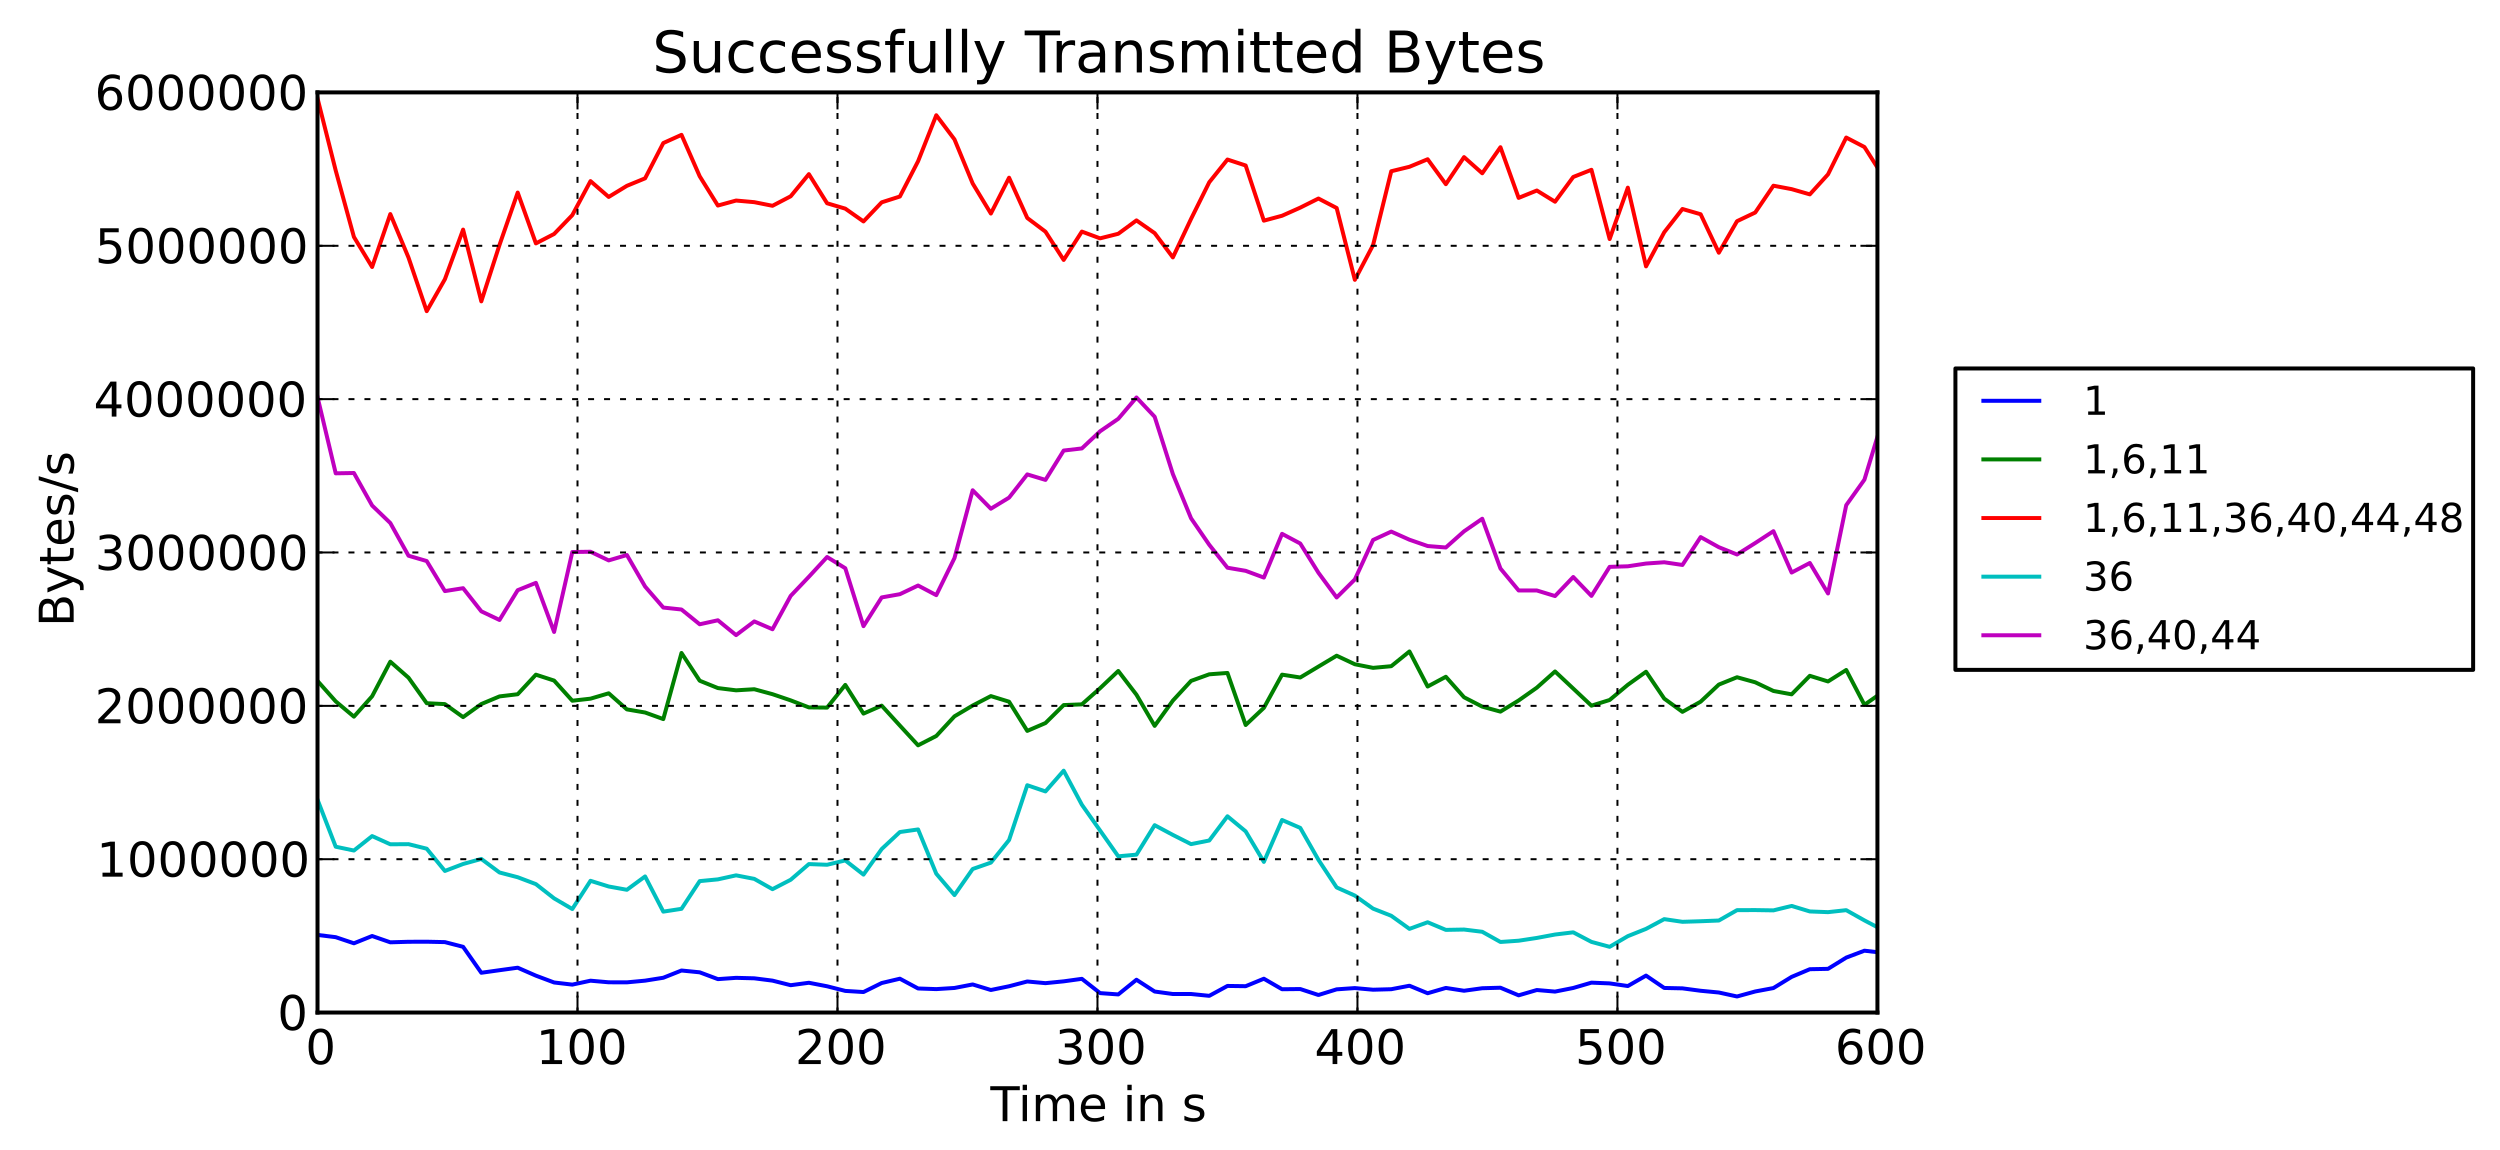 <?xml version="1.0" encoding="utf-8" standalone="no"?>
<!DOCTYPE svg PUBLIC "-//W3C//DTD SVG 1.1//EN"
  "http://www.w3.org/Graphics/SVG/1.1/DTD/svg11.dtd">
<!-- Created with matplotlib (http://matplotlib.sourceforge.net/) -->
<svg height="288pt" version="1.1" viewBox="0 0 626 288" width="626pt" xmlns="http://www.w3.org/2000/svg" xmlns:xlink="http://www.w3.org/1999/xlink">
 <defs>
  <style type="text/css">
*{stroke-linecap:square;stroke-linejoin:round;}
  </style>
 </defs>
 <g id="figure_1">
  <g id="patch_1">
   <path d="
M0 288.107
L626.472 288.107
L626.472 0
L0 0
z
" style="fill:#ffffff;"/>
  </g>
  <g id="axes_1">
   <g id="patch_2">
    <path d="
M79.506 253.542
L470.106 253.542
L470.106 23.142
L79.506 23.142
z
" style="fill:#ffffff;"/>
   </g>
   <g id="line2d_1">
    <path clip-path="url(#p585a3e5237)" d="
M79.506 234.105
L84.063 234.668
L88.62 236.202
L93.177 234.375
L97.734 235.956
L102.291 235.822
L106.848 235.805
L111.405 235.905
L115.962 237.085
L120.519 243.581
L125.076 242.941
L129.633 242.313
L134.19 244.305
L138.747 246.014
L143.304 246.548
L147.861 245.566
L152.418 245.966
L156.975 245.98
L161.532 245.555
L166.089 244.83
L170.646 243.015
L175.203 243.468
L179.76 245.173
L184.317 244.852
L188.874 244.97
L193.431 245.55
L197.988 246.694
L202.545 246.084
L207.102 246.964
L211.659 248.123
L216.216 248.406
L220.773 246.15
L225.33 245.068
L229.887 247.514
L234.444 247.673
L239.001 247.385
L243.558 246.506
L248.115 247.895
L252.672 246.958
L257.229 245.764
L261.786 246.182
L266.343 245.728
L270.9 245.099
L275.457 248.675
L280.014 249.004
L284.571 245.329
L289.128 248.278
L293.685 248.901
L298.242 248.9
L302.799 249.355
L307.356 246.879
L311.913 246.943
L316.47 245.071
L321.027 247.706
L325.584 247.655
L330.141 249.147
L334.698 247.732
L339.255 247.416
L343.812 247.825
L348.369 247.697
L352.926 246.828
L357.483 248.708
L362.04 247.379
L366.597 248.083
L371.154 247.455
L375.711 247.325
L380.268 249.231
L384.825 247.902
L389.382 248.294
L393.939 247.387
L398.496 246.056
L403.053 246.242
L407.61 246.901
L412.167 244.29
L416.724 247.384
L421.281 247.484
L425.838 248.089
L430.395 248.523
L434.952 249.519
L439.509 248.265
L444.066 247.41
L448.623 244.612
L453.18 242.69
L457.737 242.6
L462.294 239.783
L466.851 238.054
L471.408 238.591
L475.965 238.11" style="fill:none;stroke:#0000ff;"/>
   </g>
   <g id="line2d_2">
    <path clip-path="url(#p585a3e5237)" d="
M79.506 170.507
L84.063 175.628
L88.62 179.453
L93.177 174.344
L97.734 165.687
L102.291 169.694
L106.848 176.086
L111.405 176.308
L115.962 179.567
L120.519 176.291
L125.076 174.38
L129.633 173.835
L134.19 168.939
L138.747 170.419
L143.304 175.461
L147.861 174.946
L152.418 173.603
L156.975 177.632
L161.532 178.413
L166.089 180.058
L170.646 163.504
L175.203 170.452
L179.76 172.294
L184.317 172.857
L188.874 172.583
L193.431 173.823
L197.988 175.373
L202.545 177.131
L207.102 177.183
L211.659 171.502
L216.216 178.685
L220.773 176.69
L225.33 181.683
L229.887 186.629
L234.444 184.29
L239.001 179.371
L243.558 176.663
L248.115 174.301
L252.672 175.706
L257.229 183.014
L261.786 181.052
L266.343 176.551
L270.9 176.372
L275.457 172.333
L280.014 168.012
L284.571 173.959
L289.128 181.757
L293.685 175.434
L298.242 170.497
L302.799 168.847
L307.356 168.508
L311.913 181.541
L316.47 177.244
L321.027 168.933
L325.584 169.645
L330.141 166.911
L334.698 164.187
L339.255 166.327
L343.812 167.232
L348.369 166.816
L352.926 163.124
L357.483 171.905
L362.04 169.464
L366.597 174.595
L371.154 176.942
L375.711 178.191
L380.268 175.397
L384.825 172.188
L389.382 168.135
L393.939 172.417
L398.496 176.699
L403.053 175.277
L407.61 171.47
L412.167 168.206
L416.724 174.932
L421.281 178.246
L425.838 175.701
L430.395 171.421
L434.952 169.583
L439.509 170.845
L444.066 173.017
L448.623 173.86
L453.18 169.224
L457.737 170.637
L462.294 167.761
L466.851 176.486
L471.408 173.298
L475.965 171.459" style="fill:none;stroke:#008000;"/>
   </g>
   <g id="line2d_3">
    <path clip-path="url(#p585a3e5237)" d="
M79.506 24.633
L84.063 42.7
L88.62 59.33
L93.177 66.856
L97.734 53.603
L102.291 64.502
L106.848 77.915
L111.405 69.918
L115.962 57.495
L120.519 75.459
L125.076 61.326
L129.633 48.221
L134.19 60.945
L138.747 58.59
L143.304 53.867
L147.861 45.351
L152.418 49.312
L156.975 46.531
L161.532 44.652
L166.089 35.821
L170.646 33.764
L175.203 44.138
L179.76 51.469
L184.317 50.216
L188.874 50.623
L193.431 51.531
L197.988 49.151
L202.545 43.605
L207.102 50.898
L211.659 52.243
L216.216 55.447
L220.773 50.665
L225.33 49.208
L229.887 40.375
L234.444 28.86
L239.001 34.907
L243.558 45.942
L248.115 53.471
L252.672 44.497
L257.229 54.581
L261.786 58.01
L266.343 65.085
L270.9 57.991
L275.457 59.684
L280.014 58.536
L284.571 55.188
L289.128 58.376
L293.685 64.452
L298.242 54.808
L302.799 45.633
L307.356 39.948
L311.913 41.44
L316.47 55.251
L321.027 54.023
L325.584 51.99
L330.141 49.712
L334.698 52.086
L339.255 70.068
L343.812 61.385
L348.369 42.879
L352.926 41.763
L357.483 39.876
L362.04 46.12
L366.597 39.343
L371.154 43.388
L375.711 36.863
L380.268 49.553
L384.825 47.704
L389.382 50.511
L393.939 44.316
L398.496 42.517
L403.053 59.857
L407.61 46.99
L412.167 66.696
L416.724 58.153
L421.281 52.331
L425.838 53.647
L430.395 63.28
L434.952 55.386
L439.509 53.217
L444.066 46.501
L448.623 47.361
L453.18 48.671
L457.737 43.657
L462.294 34.443
L466.851 36.811
L471.408 43.976
L475.965 55.175" style="fill:none;stroke:#ff0000;"/>
   </g>
   <g id="line2d_4">
    <path clip-path="url(#p585a3e5237)" d="
M79.506 200.239
L84.063 212.017
L88.62 212.972
L93.177 209.354
L97.734 211.41
L102.291 211.378
L106.848 212.514
L111.405 218.087
L115.962 216.343
L120.519 215.078
L125.076 218.47
L129.633 219.659
L134.19 221.385
L138.747 224.95
L143.304 227.619
L147.861 220.555
L152.418 221.978
L156.975 222.803
L161.532 219.46
L166.089 228.272
L170.646 227.57
L175.203 220.633
L179.76 220.194
L184.317 219.187
L188.874 220.07
L193.431 222.65
L197.988 220.293
L202.545 216.365
L207.102 216.536
L211.659 215.448
L216.216 219.004
L220.773 212.603
L225.33 208.343
L229.887 207.689
L234.444 218.779
L239.001 224.13
L243.558 217.598
L248.115 216.001
L252.672 210.334
L257.229 196.621
L261.786 198.172
L266.343 192.979
L270.9 201.507
L275.457 207.954
L280.014 214.42
L284.571 214.006
L289.128 206.624
L293.685 209.062
L298.242 211.368
L302.799 210.462
L307.356 204.396
L311.913 208.171
L316.47 215.816
L321.027 205.326
L325.584 207.303
L330.141 215.307
L334.698 222.217
L339.255 224.258
L343.812 227.518
L348.369 229.312
L352.926 232.589
L357.483 230.932
L362.04 232.844
L366.597 232.759
L371.154 233.318
L375.711 235.87
L380.268 235.554
L384.825 234.86
L389.382 234.007
L393.939 233.455
L398.496 235.847
L403.053 237.084
L407.61 234.414
L412.167 232.59
L416.724 230.151
L421.281 230.821
L425.838 230.677
L430.395 230.498
L434.952 227.902
L439.509 227.884
L444.066 227.958
L448.623 226.845
L453.18 228.226
L457.737 228.401
L462.294 227.905
L466.851 230.466
L471.408 232.862
L475.965 233.845" style="fill:none;stroke:#00bfbf;"/>
   </g>
   <g id="line2d_5">
    <path clip-path="url(#p585a3e5237)" d="
M79.506 99.407
L84.063 118.52
L88.62 118.44
L93.177 126.577
L97.734 130.968
L102.291 139.154
L106.848 140.485
L111.405 148.009
L115.962 147.285
L120.519 153.078
L125.076 155.24
L129.633 147.786
L134.19 145.948
L138.747 158.242
L143.304 138.229
L147.861 138.152
L152.418 140.325
L156.975 138.977
L161.532 146.869
L166.089 152.133
L170.646 152.621
L175.203 156.32
L179.76 155.317
L184.317 159.033
L188.874 155.6
L193.431 157.564
L197.988 149.207
L202.545 144.42
L207.102 139.477
L211.659 142.285
L216.216 156.79
L220.773 149.595
L225.33 148.786
L229.887 146.613
L234.444 149.023
L239.001 139.746
L243.558 122.763
L248.115 127.384
L252.672 124.603
L257.229 118.789
L261.786 120.167
L266.343 112.819
L270.9 112.287
L275.457 107.997
L280.014 104.87
L284.571 99.525
L289.128 104.356
L293.685 118.699
L298.242 129.782
L302.799 136.419
L307.356 142.158
L311.913 142.935
L316.47 144.625
L321.027 133.674
L325.584 136.096
L330.141 143.422
L334.698 149.608
L339.255 145.09
L343.812 135.215
L348.369 133.109
L352.926 135.144
L357.483 136.727
L362.04 137.09
L366.597 133.042
L371.154 129.893
L375.711 142.353
L380.268 147.856
L384.825 147.856
L389.382 149.25
L393.939 144.483
L398.496 149.213
L403.053 141.941
L407.61 141.8
L412.167 141.11
L416.724 140.792
L421.281 141.464
L425.838 134.484
L430.395 137.017
L434.952 138.846
L439.509 135.977
L444.066 133.007
L448.623 143.366
L453.18 140.971
L457.737 148.602
L462.294 126.499
L466.851 120.107
L471.408 105.109
L475.965 102.276" style="fill:none;stroke:#bf00bf;"/>
   </g>
   <g id="matplotlib.axis_1">
    <g id="xtick_1">
     <g id="line2d_6">
      <path clip-path="url(#p585a3e5237)" d="
M79.506 253.542
L79.506 23.142" style="fill:none;stroke:#000000;stroke-dasharray:1,3;stroke-dashoffset:0.0;stroke-linecap:butt;stroke-width:0.5;"/>
     </g>
     <g id="line2d_7">
      <defs>
       <path d="
M0 0
L0 -4" id="m0012dd4eef" style="stroke:#000000;stroke-linecap:butt;stroke-width:0.5;"/>
      </defs>
      <g>
       <use style="stroke:#000000;stroke-linecap:butt;stroke-width:0.5;" x="79.506" xlink:href="#m0012dd4eef" y="253.542"/>
      </g>
     </g>
     <g id="line2d_8">
      <defs>
       <path d="
M0 0
L0 4" id="m476344969c" style="stroke:#000000;stroke-linecap:butt;stroke-width:0.5;"/>
      </defs>
      <g>
       <use style="stroke:#000000;stroke-linecap:butt;stroke-width:0.5;" x="79.506" xlink:href="#m476344969c" y="23.142"/>
      </g>
     </g>
     <g id="text_1">
      <!-- 0 -->
      <defs>
       <path d="
M31.781 66.406
Q24.172 66.406 20.328 58.906
Q16.5 51.422 16.5 36.375
Q16.5 21.391 20.328 13.891
Q24.172 6.391 31.781 6.391
Q39.453 6.391 43.281 13.891
Q47.125 21.391 47.125 36.375
Q47.125 51.422 43.281 58.906
Q39.453 66.406 31.781 66.406
M31.781 74.219
Q44.047 74.219 50.516 64.516
Q56.984 54.828 56.984 36.375
Q56.984 17.969 50.516 8.266
Q44.047 -1.422 31.781 -1.422
Q19.531 -1.422 13.062 8.266
Q6.594 17.969 6.594 36.375
Q6.594 54.828 13.062 64.516
Q19.531 74.219 31.781 74.219" id="DejaVuSans-30"/>
      </defs>
      <g transform="translate(76.482 266.448)scale(0.12 -0.12)">
       <use xlink:href="#DejaVuSans-30"/>
      </g>
     </g>
    </g>
    <g id="xtick_2">
     <g id="line2d_9">
      <path clip-path="url(#p585a3e5237)" d="
M144.606 253.542
L144.606 23.142" style="fill:none;stroke:#000000;stroke-dasharray:1,3;stroke-dashoffset:0.0;stroke-linecap:butt;stroke-width:0.5;"/>
     </g>
     <g id="line2d_10">
      <g>
       <use style="stroke:#000000;stroke-linecap:butt;stroke-width:0.5;" x="144.606" xlink:href="#m0012dd4eef" y="253.542"/>
      </g>
     </g>
     <g id="line2d_11">
      <g>
       <use style="stroke:#000000;stroke-linecap:butt;stroke-width:0.5;" x="144.606" xlink:href="#m476344969c" y="23.142"/>
      </g>
     </g>
     <g id="text_2">
      <!-- 100 -->
      <defs>
       <path d="
M12.406 8.297
L28.516 8.297
L28.516 63.922
L10.984 60.406
L10.984 69.391
L28.422 72.906
L38.281 72.906
L38.281 8.297
L54.391 8.297
L54.391 0
L12.406 0
z
" id="DejaVuSans-31"/>
      </defs>
      <g transform="translate(134.211 266.448)scale(0.12 -0.12)">
       <use xlink:href="#DejaVuSans-31"/>
       <use x="63.623" xlink:href="#DejaVuSans-30"/>
       <use x="127.246" xlink:href="#DejaVuSans-30"/>
      </g>
     </g>
    </g>
    <g id="xtick_3">
     <g id="line2d_12">
      <path clip-path="url(#p585a3e5237)" d="
M209.706 253.542
L209.706 23.142" style="fill:none;stroke:#000000;stroke-dasharray:1,3;stroke-dashoffset:0.0;stroke-linecap:butt;stroke-width:0.5;"/>
     </g>
     <g id="line2d_13">
      <g>
       <use style="stroke:#000000;stroke-linecap:butt;stroke-width:0.5;" x="209.706" xlink:href="#m0012dd4eef" y="253.542"/>
      </g>
     </g>
     <g id="line2d_14">
      <g>
       <use style="stroke:#000000;stroke-linecap:butt;stroke-width:0.5;" x="209.706" xlink:href="#m476344969c" y="23.142"/>
      </g>
     </g>
     <g id="text_3">
      <!-- 200 -->
      <defs>
       <path d="
M19.188 8.297
L53.609 8.297
L53.609 0
L7.328 0
L7.328 8.297
Q12.938 14.109 22.625 23.891
Q32.328 33.688 34.812 36.531
Q39.547 41.844 41.422 45.531
Q43.312 49.219 43.312 52.781
Q43.312 58.594 39.234 62.25
Q35.156 65.922 28.609 65.922
Q23.969 65.922 18.812 64.312
Q13.672 62.703 7.812 59.422
L7.812 69.391
Q13.766 71.781 18.938 73
Q24.125 74.219 28.422 74.219
Q39.75 74.219 46.484 68.547
Q53.219 62.891 53.219 53.422
Q53.219 48.922 51.531 44.891
Q49.859 40.875 45.406 35.406
Q44.188 33.984 37.641 27.219
Q31.109 20.453 19.188 8.297" id="DejaVuSans-32"/>
      </defs>
      <g transform="translate(199.091 266.448)scale(0.12 -0.12)">
       <use xlink:href="#DejaVuSans-32"/>
       <use x="63.623" xlink:href="#DejaVuSans-30"/>
       <use x="127.246" xlink:href="#DejaVuSans-30"/>
      </g>
     </g>
    </g>
    <g id="xtick_4">
     <g id="line2d_15">
      <path clip-path="url(#p585a3e5237)" d="
M274.806 253.542
L274.806 23.142" style="fill:none;stroke:#000000;stroke-dasharray:1,3;stroke-dashoffset:0.0;stroke-linecap:butt;stroke-width:0.5;"/>
     </g>
     <g id="line2d_16">
      <g>
       <use style="stroke:#000000;stroke-linecap:butt;stroke-width:0.5;" x="274.806" xlink:href="#m0012dd4eef" y="253.542"/>
      </g>
     </g>
     <g id="line2d_17">
      <g>
       <use style="stroke:#000000;stroke-linecap:butt;stroke-width:0.5;" x="274.806" xlink:href="#m476344969c" y="23.142"/>
      </g>
     </g>
     <g id="text_4">
      <!-- 300 -->
      <defs>
       <path d="
M40.578 39.312
Q47.656 37.797 51.625 33
Q55.609 28.219 55.609 21.188
Q55.609 10.406 48.188 4.484
Q40.766 -1.422 27.094 -1.422
Q22.516 -1.422 17.656 -0.516
Q12.797 0.391 7.625 2.203
L7.625 11.719
Q11.719 9.328 16.594 8.109
Q21.484 6.891 26.812 6.891
Q36.078 6.891 40.938 10.547
Q45.797 14.203 45.797 21.188
Q45.797 27.641 41.281 31.266
Q36.766 34.906 28.719 34.906
L20.219 34.906
L20.219 43.016
L29.109 43.016
Q36.375 43.016 40.234 45.922
Q44.094 48.828 44.094 54.297
Q44.094 59.906 40.109 62.906
Q36.141 65.922 28.719 65.922
Q24.656 65.922 20.016 65.031
Q15.375 64.156 9.812 62.312
L9.812 71.094
Q15.438 72.656 20.344 73.438
Q25.25 74.219 29.594 74.219
Q40.828 74.219 47.359 69.109
Q53.906 64.016 53.906 55.328
Q53.906 49.266 50.438 45.094
Q46.969 40.922 40.578 39.312" id="DejaVuSans-33"/>
      </defs>
      <g transform="translate(264.209 266.448)scale(0.12 -0.12)">
       <use xlink:href="#DejaVuSans-33"/>
       <use x="63.623" xlink:href="#DejaVuSans-30"/>
       <use x="127.246" xlink:href="#DejaVuSans-30"/>
      </g>
     </g>
    </g>
    <g id="xtick_5">
     <g id="line2d_18">
      <path clip-path="url(#p585a3e5237)" d="
M339.906 253.542
L339.906 23.142" style="fill:none;stroke:#000000;stroke-dasharray:1,3;stroke-dashoffset:0.0;stroke-linecap:butt;stroke-width:0.5;"/>
     </g>
     <g id="line2d_19">
      <g>
       <use style="stroke:#000000;stroke-linecap:butt;stroke-width:0.5;" x="339.906" xlink:href="#m0012dd4eef" y="253.542"/>
      </g>
     </g>
     <g id="line2d_20">
      <g>
       <use style="stroke:#000000;stroke-linecap:butt;stroke-width:0.5;" x="339.906" xlink:href="#m476344969c" y="23.142"/>
      </g>
     </g>
     <g id="text_5">
      <!-- 400 -->
      <defs>
       <path d="
M37.797 64.312
L12.891 25.391
L37.797 25.391
z

M35.203 72.906
L47.609 72.906
L47.609 25.391
L58.016 25.391
L58.016 17.188
L47.609 17.188
L47.609 0
L37.797 0
L37.797 17.188
L4.891 17.188
L4.891 26.703
z
" id="DejaVuSans-34"/>
      </defs>
      <g transform="translate(329.145 266.448)scale(0.12 -0.12)">
       <use xlink:href="#DejaVuSans-34"/>
       <use x="63.623" xlink:href="#DejaVuSans-30"/>
       <use x="127.246" xlink:href="#DejaVuSans-30"/>
      </g>
     </g>
    </g>
    <g id="xtick_6">
     <g id="line2d_21">
      <path clip-path="url(#p585a3e5237)" d="
M405.006 253.542
L405.006 23.142" style="fill:none;stroke:#000000;stroke-dasharray:1,3;stroke-dashoffset:0.0;stroke-linecap:butt;stroke-width:0.5;"/>
     </g>
     <g id="line2d_22">
      <g>
       <use style="stroke:#000000;stroke-linecap:butt;stroke-width:0.5;" x="405.006" xlink:href="#m0012dd4eef" y="253.542"/>
      </g>
     </g>
     <g id="line2d_23">
      <g>
       <use style="stroke:#000000;stroke-linecap:butt;stroke-width:0.5;" x="405.006" xlink:href="#m476344969c" y="23.142"/>
      </g>
     </g>
     <g id="text_6">
      <!-- 500 -->
      <defs>
       <path d="
M10.797 72.906
L49.516 72.906
L49.516 64.594
L19.828 64.594
L19.828 46.734
Q21.969 47.469 24.109 47.828
Q26.266 48.188 28.422 48.188
Q40.625 48.188 47.75 41.5
Q54.891 34.812 54.891 23.391
Q54.891 11.625 47.562 5.094
Q40.234 -1.422 26.906 -1.422
Q22.312 -1.422 17.547 -0.641
Q12.797 0.141 7.719 1.703
L7.719 11.625
Q12.109 9.234 16.797 8.062
Q21.484 6.891 26.703 6.891
Q35.156 6.891 40.078 11.328
Q45.016 15.766 45.016 23.391
Q45.016 31 40.078 35.438
Q35.156 39.891 26.703 39.891
Q22.75 39.891 18.812 39.016
Q14.891 38.141 10.797 36.281
z
" id="DejaVuSans-35"/>
      </defs>
      <g transform="translate(394.415 266.448)scale(0.12 -0.12)">
       <use xlink:href="#DejaVuSans-35"/>
       <use x="63.623" xlink:href="#DejaVuSans-30"/>
       <use x="127.246" xlink:href="#DejaVuSans-30"/>
      </g>
     </g>
    </g>
    <g id="xtick_7">
     <g id="line2d_24">
      <path clip-path="url(#p585a3e5237)" d="
M470.106 253.542
L470.106 23.142" style="fill:none;stroke:#000000;stroke-dasharray:1,3;stroke-dashoffset:0.0;stroke-linecap:butt;stroke-width:0.5;"/>
     </g>
     <g id="line2d_25">
      <g>
       <use style="stroke:#000000;stroke-linecap:butt;stroke-width:0.5;" x="470.106" xlink:href="#m0012dd4eef" y="253.542"/>
      </g>
     </g>
     <g id="line2d_26">
      <g>
       <use style="stroke:#000000;stroke-linecap:butt;stroke-width:0.5;" x="470.106" xlink:href="#m476344969c" y="23.142"/>
      </g>
     </g>
     <g id="text_7">
      <!-- 600 -->
      <defs>
       <path d="
M33.016 40.375
Q26.375 40.375 22.484 35.828
Q18.609 31.297 18.609 23.391
Q18.609 15.531 22.484 10.953
Q26.375 6.391 33.016 6.391
Q39.656 6.391 43.531 10.953
Q47.406 15.531 47.406 23.391
Q47.406 31.297 43.531 35.828
Q39.656 40.375 33.016 40.375
M52.594 71.297
L52.594 62.312
Q48.875 64.062 45.094 64.984
Q41.312 65.922 37.594 65.922
Q27.828 65.922 22.672 59.328
Q17.531 52.734 16.797 39.406
Q19.672 43.656 24.016 45.922
Q28.375 48.188 33.594 48.188
Q44.578 48.188 50.953 41.516
Q57.328 34.859 57.328 23.391
Q57.328 12.156 50.688 5.359
Q44.047 -1.422 33.016 -1.422
Q20.359 -1.422 13.672 8.266
Q6.984 17.969 6.984 36.375
Q6.984 53.656 15.188 63.938
Q23.391 74.219 37.203 74.219
Q40.922 74.219 44.703 73.484
Q48.484 72.75 52.594 71.297" id="DejaVuSans-36"/>
      </defs>
      <g transform="translate(459.471 266.448)scale(0.12 -0.12)">
       <use xlink:href="#DejaVuSans-36"/>
       <use x="63.623" xlink:href="#DejaVuSans-30"/>
       <use x="127.246" xlink:href="#DejaVuSans-30"/>
      </g>
     </g>
    </g>
    <g id="text_8">
     <!-- Time in s -->
     <defs>
      <path d="
M52 44.188
Q55.375 50.25 60.062 53.125
Q64.75 56 71.094 56
Q79.641 56 84.281 50.016
Q88.922 44.047 88.922 33.016
L88.922 0
L79.891 0
L79.891 32.719
Q79.891 40.578 77.094 44.375
Q74.312 48.188 68.609 48.188
Q61.625 48.188 57.562 43.547
Q53.516 38.922 53.516 30.906
L53.516 0
L44.484 0
L44.484 32.719
Q44.484 40.625 41.703 44.406
Q38.922 48.188 33.109 48.188
Q26.219 48.188 22.156 43.531
Q18.109 38.875 18.109 30.906
L18.109 0
L9.078 0
L9.078 54.688
L18.109 54.688
L18.109 46.188
Q21.188 51.219 25.484 53.609
Q29.781 56 35.688 56
Q41.656 56 45.828 52.969
Q50 49.953 52 44.188" id="DejaVuSans-6d"/>
      <path d="
M54.891 33.016
L54.891 0
L45.906 0
L45.906 32.719
Q45.906 40.484 42.875 44.328
Q39.844 48.188 33.797 48.188
Q26.516 48.188 22.312 43.547
Q18.109 38.922 18.109 30.906
L18.109 0
L9.078 0
L9.078 54.688
L18.109 54.688
L18.109 46.188
Q21.344 51.125 25.703 53.562
Q30.078 56 35.797 56
Q45.219 56 50.047 50.172
Q54.891 44.344 54.891 33.016" id="DejaVuSans-6e"/>
      <path id="DejaVuSans-20"/>
      <path d="
M9.422 54.688
L18.406 54.688
L18.406 0
L9.422 0
z

M9.422 75.984
L18.406 75.984
L18.406 64.594
L9.422 64.594
z
" id="DejaVuSans-69"/>
      <path d="
M56.203 29.594
L56.203 25.203
L14.891 25.203
Q15.484 15.922 20.484 11.062
Q25.484 6.203 34.422 6.203
Q39.594 6.203 44.453 7.469
Q49.312 8.734 54.109 11.281
L54.109 2.781
Q49.266 0.734 44.188 -0.344
Q39.109 -1.422 33.891 -1.422
Q20.797 -1.422 13.156 6.188
Q5.516 13.812 5.516 26.812
Q5.516 40.234 12.766 48.109
Q20.016 56 32.328 56
Q43.359 56 49.781 48.891
Q56.203 41.797 56.203 29.594
M47.219 32.234
Q47.125 39.594 43.094 43.984
Q39.062 48.391 32.422 48.391
Q24.906 48.391 20.391 44.141
Q15.875 39.891 15.188 32.172
z
" id="DejaVuSans-65"/>
      <path d="
M44.281 53.078
L44.281 44.578
Q40.484 46.531 36.375 47.5
Q32.281 48.484 27.875 48.484
Q21.188 48.484 17.844 46.438
Q14.5 44.391 14.5 40.281
Q14.5 37.156 16.891 35.375
Q19.281 33.594 26.516 31.984
L29.594 31.297
Q39.156 29.25 43.188 25.516
Q47.219 21.781 47.219 15.094
Q47.219 7.469 41.188 3.016
Q35.156 -1.422 24.609 -1.422
Q20.219 -1.422 15.453 -0.562
Q10.688 0.297 5.422 2
L5.422 11.281
Q10.406 8.688 15.234 7.391
Q20.062 6.109 24.812 6.109
Q31.156 6.109 34.562 8.281
Q37.984 10.453 37.984 14.406
Q37.984 18.062 35.516 20.016
Q33.062 21.969 24.703 23.781
L21.578 24.516
Q13.234 26.266 9.516 29.906
Q5.812 33.547 5.812 39.891
Q5.812 47.609 11.281 51.797
Q16.75 56 26.812 56
Q31.781 56 36.172 55.266
Q40.578 54.547 44.281 53.078" id="DejaVuSans-73"/>
      <path d="
M-0.297 72.906
L61.375 72.906
L61.375 64.594
L35.5 64.594
L35.5 0
L25.594 0
L25.594 64.594
L-0.297 64.594
z
" id="DejaVuSans-54"/>
     </defs>
     <g transform="translate(247.991 280.737)scale(0.12 -0.12)">
      <use xlink:href="#DejaVuSans-54"/>
      <use x="57.959" xlink:href="#DejaVuSans-69"/>
      <use x="85.742" xlink:href="#DejaVuSans-6d"/>
      <use x="183.154" xlink:href="#DejaVuSans-65"/>
      <use x="244.678" xlink:href="#DejaVuSans-20"/>
      <use x="276.465" xlink:href="#DejaVuSans-69"/>
      <use x="304.248" xlink:href="#DejaVuSans-6e"/>
      <use x="367.627" xlink:href="#DejaVuSans-20"/>
      <use x="399.414" xlink:href="#DejaVuSans-73"/>
     </g>
    </g>
   </g>
   <g id="matplotlib.axis_2">
    <g id="ytick_1">
     <g id="line2d_27">
      <path clip-path="url(#p585a3e5237)" d="
M79.506 253.542
L470.106 253.542" style="fill:none;stroke:#000000;stroke-dasharray:1,3;stroke-dashoffset:0.0;stroke-linecap:butt;stroke-width:0.5;"/>
     </g>
     <g id="line2d_28">
      <defs>
       <path d="
M0 0
L4 0" id="me8a85f7bf6" style="stroke:#000000;stroke-linecap:butt;stroke-width:0.5;"/>
      </defs>
      <g>
       <use style="stroke:#000000;stroke-linecap:butt;stroke-width:0.5;" x="79.506" xlink:href="#me8a85f7bf6" y="253.542"/>
      </g>
     </g>
     <g id="line2d_29">
      <defs>
       <path d="
M0 0
L-4 0" id="m1a32005dea" style="stroke:#000000;stroke-linecap:butt;stroke-width:0.5;"/>
      </defs>
      <g>
       <use style="stroke:#000000;stroke-linecap:butt;stroke-width:0.5;" x="470.106" xlink:href="#m1a32005dea" y="253.542"/>
      </g>
     </g>
     <g id="text_9">
      <!-- 0 -->
      <g transform="translate(69.459 257.91)scale(0.12 -0.12)">
       <use xlink:href="#DejaVuSans-30"/>
      </g>
     </g>
    </g>
    <g id="ytick_2">
     <g id="line2d_30">
      <path clip-path="url(#p585a3e5237)" d="
M79.506 215.142
L470.106 215.142" style="fill:none;stroke:#000000;stroke-dasharray:1,3;stroke-dashoffset:0.0;stroke-linecap:butt;stroke-width:0.5;"/>
     </g>
     <g id="line2d_31">
      <g>
       <use style="stroke:#000000;stroke-linecap:butt;stroke-width:0.5;" x="79.506" xlink:href="#me8a85f7bf6" y="215.142"/>
      </g>
     </g>
     <g id="line2d_32">
      <g>
       <use style="stroke:#000000;stroke-linecap:butt;stroke-width:0.5;" x="470.106" xlink:href="#m1a32005dea" y="215.142"/>
      </g>
     </g>
     <g id="text_10">
      <!-- 1000000 -->
      <g transform="translate(24.176 219.51)scale(0.12 -0.12)">
       <use xlink:href="#DejaVuSans-31"/>
       <use x="63.623" xlink:href="#DejaVuSans-30"/>
       <use x="127.246" xlink:href="#DejaVuSans-30"/>
       <use x="190.869" xlink:href="#DejaVuSans-30"/>
       <use x="254.492" xlink:href="#DejaVuSans-30"/>
       <use x="318.115" xlink:href="#DejaVuSans-30"/>
       <use x="381.738" xlink:href="#DejaVuSans-30"/>
      </g>
     </g>
    </g>
    <g id="ytick_3">
     <g id="line2d_33">
      <path clip-path="url(#p585a3e5237)" d="
M79.506 176.742
L470.106 176.742" style="fill:none;stroke:#000000;stroke-dasharray:1,3;stroke-dashoffset:0.0;stroke-linecap:butt;stroke-width:0.5;"/>
     </g>
     <g id="line2d_34">
      <g>
       <use style="stroke:#000000;stroke-linecap:butt;stroke-width:0.5;" x="79.506" xlink:href="#me8a85f7bf6" y="176.742"/>
      </g>
     </g>
     <g id="line2d_35">
      <g>
       <use style="stroke:#000000;stroke-linecap:butt;stroke-width:0.5;" x="470.106" xlink:href="#m1a32005dea" y="176.742"/>
      </g>
     </g>
     <g id="text_11">
      <!-- 2000000 -->
      <g transform="translate(23.737 181.11)scale(0.12 -0.12)">
       <use xlink:href="#DejaVuSans-32"/>
       <use x="63.623" xlink:href="#DejaVuSans-30"/>
       <use x="127.246" xlink:href="#DejaVuSans-30"/>
       <use x="190.869" xlink:href="#DejaVuSans-30"/>
       <use x="254.492" xlink:href="#DejaVuSans-30"/>
       <use x="318.115" xlink:href="#DejaVuSans-30"/>
       <use x="381.738" xlink:href="#DejaVuSans-30"/>
      </g>
     </g>
    </g>
    <g id="ytick_4">
     <g id="line2d_36">
      <path clip-path="url(#p585a3e5237)" d="
M79.506 138.342
L470.106 138.342" style="fill:none;stroke:#000000;stroke-dasharray:1,3;stroke-dashoffset:0.0;stroke-linecap:butt;stroke-width:0.5;"/>
     </g>
     <g id="line2d_37">
      <g>
       <use style="stroke:#000000;stroke-linecap:butt;stroke-width:0.5;" x="79.506" xlink:href="#me8a85f7bf6" y="138.342"/>
      </g>
     </g>
     <g id="line2d_38">
      <g>
       <use style="stroke:#000000;stroke-linecap:butt;stroke-width:0.5;" x="470.106" xlink:href="#m1a32005dea" y="138.342"/>
      </g>
     </g>
     <g id="text_12">
      <!-- 3000000 -->
      <g transform="translate(23.773 142.71)scale(0.12 -0.12)">
       <use xlink:href="#DejaVuSans-33"/>
       <use x="63.623" xlink:href="#DejaVuSans-30"/>
       <use x="127.246" xlink:href="#DejaVuSans-30"/>
       <use x="190.869" xlink:href="#DejaVuSans-30"/>
       <use x="254.492" xlink:href="#DejaVuSans-30"/>
       <use x="318.115" xlink:href="#DejaVuSans-30"/>
       <use x="381.738" xlink:href="#DejaVuSans-30"/>
      </g>
     </g>
    </g>
    <g id="ytick_5">
     <g id="line2d_39">
      <path clip-path="url(#p585a3e5237)" d="
M79.506 99.942
L470.106 99.942" style="fill:none;stroke:#000000;stroke-dasharray:1,3;stroke-dashoffset:0.0;stroke-linecap:butt;stroke-width:0.5;"/>
     </g>
     <g id="line2d_40">
      <g>
       <use style="stroke:#000000;stroke-linecap:butt;stroke-width:0.5;" x="79.506" xlink:href="#me8a85f7bf6" y="99.942"/>
      </g>
     </g>
     <g id="line2d_41">
      <g>
       <use style="stroke:#000000;stroke-linecap:butt;stroke-width:0.5;" x="470.106" xlink:href="#m1a32005dea" y="99.942"/>
      </g>
     </g>
     <g id="text_13">
      <!-- 4000000 -->
      <g transform="translate(23.444 104.31)scale(0.12 -0.12)">
       <use xlink:href="#DejaVuSans-34"/>
       <use x="63.623" xlink:href="#DejaVuSans-30"/>
       <use x="127.246" xlink:href="#DejaVuSans-30"/>
       <use x="190.869" xlink:href="#DejaVuSans-30"/>
       <use x="254.492" xlink:href="#DejaVuSans-30"/>
       <use x="318.115" xlink:href="#DejaVuSans-30"/>
       <use x="381.738" xlink:href="#DejaVuSans-30"/>
      </g>
     </g>
    </g>
    <g id="ytick_6">
     <g id="line2d_42">
      <path clip-path="url(#p585a3e5237)" d="
M79.506 61.542
L470.106 61.542" style="fill:none;stroke:#000000;stroke-dasharray:1,3;stroke-dashoffset:0.0;stroke-linecap:butt;stroke-width:0.5;"/>
     </g>
     <g id="line2d_43">
      <g>
       <use style="stroke:#000000;stroke-linecap:butt;stroke-width:0.5;" x="79.506" xlink:href="#me8a85f7bf6" y="61.542"/>
      </g>
     </g>
     <g id="line2d_44">
      <g>
       <use style="stroke:#000000;stroke-linecap:butt;stroke-width:0.5;" x="470.106" xlink:href="#m1a32005dea" y="61.542"/>
      </g>
     </g>
     <g id="text_14">
      <!-- 5000000 -->
      <g transform="translate(23.784 65.91)scale(0.12 -0.12)">
       <use xlink:href="#DejaVuSans-35"/>
       <use x="63.623" xlink:href="#DejaVuSans-30"/>
       <use x="127.246" xlink:href="#DejaVuSans-30"/>
       <use x="190.869" xlink:href="#DejaVuSans-30"/>
       <use x="254.492" xlink:href="#DejaVuSans-30"/>
       <use x="318.115" xlink:href="#DejaVuSans-30"/>
       <use x="381.738" xlink:href="#DejaVuSans-30"/>
      </g>
     </g>
    </g>
    <g id="ytick_7">
     <g id="line2d_45">
      <path clip-path="url(#p585a3e5237)" d="
M79.506 23.142
L470.106 23.142" style="fill:none;stroke:#000000;stroke-dasharray:1,3;stroke-dashoffset:0.0;stroke-linecap:butt;stroke-width:0.5;"/>
     </g>
     <g id="line2d_46">
      <g>
       <use style="stroke:#000000;stroke-linecap:butt;stroke-width:0.5;" x="79.506" xlink:href="#me8a85f7bf6" y="23.142"/>
      </g>
     </g>
     <g id="line2d_47">
      <g>
       <use style="stroke:#000000;stroke-linecap:butt;stroke-width:0.5;" x="470.106" xlink:href="#m1a32005dea" y="23.142"/>
      </g>
     </g>
     <g id="text_15">
      <!-- 6000000 -->
      <g transform="translate(23.696 27.51)scale(0.12 -0.12)">
       <use xlink:href="#DejaVuSans-36"/>
       <use x="63.623" xlink:href="#DejaVuSans-30"/>
       <use x="127.246" xlink:href="#DejaVuSans-30"/>
       <use x="190.869" xlink:href="#DejaVuSans-30"/>
       <use x="254.492" xlink:href="#DejaVuSans-30"/>
       <use x="318.115" xlink:href="#DejaVuSans-30"/>
       <use x="381.738" xlink:href="#DejaVuSans-30"/>
      </g>
     </g>
    </g>
    <g id="text_16">
     <!-- Bytes/s -->
     <defs>
      <path d="
M18.312 70.219
L18.312 54.688
L36.812 54.688
L36.812 47.703
L18.312 47.703
L18.312 18.016
Q18.312 11.328 20.141 9.422
Q21.969 7.516 27.594 7.516
L36.812 7.516
L36.812 0
L27.594 0
Q17.188 0 13.234 3.875
Q9.281 7.766 9.281 18.016
L9.281 47.703
L2.688 47.703
L2.688 54.688
L9.281 54.688
L9.281 70.219
z
" id="DejaVuSans-74"/>
      <path d="
M32.172 -5.078
Q28.375 -14.844 24.75 -17.812
Q21.141 -20.797 15.094 -20.797
L7.906 -20.797
L7.906 -13.281
L13.188 -13.281
Q16.891 -13.281 18.938 -11.516
Q21 -9.766 23.484 -3.219
L25.094 0.875
L2.984 54.688
L12.5 54.688
L29.594 11.922
L46.688 54.688
L56.203 54.688
z
" id="DejaVuSans-79"/>
      <path d="
M25.391 72.906
L33.688 72.906
L8.297 -9.281
L0 -9.281
z
" id="DejaVuSans-2f"/>
      <path d="
M19.672 34.812
L19.672 8.109
L35.5 8.109
Q43.453 8.109 47.281 11.406
Q51.125 14.703 51.125 21.484
Q51.125 28.328 47.281 31.562
Q43.453 34.812 35.5 34.812
z

M19.672 64.797
L19.672 42.828
L34.281 42.828
Q41.5 42.828 45.031 45.531
Q48.578 48.25 48.578 53.812
Q48.578 59.328 45.031 62.062
Q41.5 64.797 34.281 64.797
z

M9.812 72.906
L35.016 72.906
Q46.297 72.906 52.391 68.219
Q58.5 63.531 58.5 54.891
Q58.5 48.188 55.375 44.234
Q52.25 40.281 46.188 39.312
Q53.469 37.75 57.5 32.781
Q61.531 27.828 61.531 20.406
Q61.531 10.641 54.891 5.312
Q48.25 0 35.984 0
L9.812 0
z
" id="DejaVuSans-42"/>
     </defs>
     <g transform="translate(18.444 156.949)rotate(-90.0)scale(0.12 -0.12)">
      <use xlink:href="#DejaVuSans-42"/>
      <use x="68.604" xlink:href="#DejaVuSans-79"/>
      <use x="127.783" xlink:href="#DejaVuSans-74"/>
      <use x="166.992" xlink:href="#DejaVuSans-65"/>
      <use x="228.516" xlink:href="#DejaVuSans-73"/>
      <use x="280.615" xlink:href="#DejaVuSans-2f"/>
      <use x="314.307" xlink:href="#DejaVuSans-73"/>
     </g>
    </g>
   </g>
   <g id="patch_3">
    <path d="
M79.506 23.142
L470.106 23.142" style="fill:none;stroke:#000000;"/>
   </g>
   <g id="patch_4">
    <path d="
M470.106 253.542
L470.106 23.142" style="fill:none;stroke:#000000;"/>
   </g>
   <g id="patch_5">
    <path d="
M79.506 253.542
L470.106 253.542" style="fill:none;stroke:#000000;"/>
   </g>
   <g id="patch_6">
    <path d="
M79.506 253.542
L79.506 23.142" style="fill:none;stroke:#000000;"/>
   </g>
   <g id="text_17">
    <!-- Successfully Transmitted Bytes -->
    <defs>
     <path d="
M9.422 75.984
L18.406 75.984
L18.406 0
L9.422 0
z
" id="DejaVuSans-6c"/>
     <path d="
M8.5 21.578
L8.5 54.688
L17.484 54.688
L17.484 21.922
Q17.484 14.156 20.5 10.266
Q23.531 6.391 29.594 6.391
Q36.859 6.391 41.078 11.031
Q45.312 15.672 45.312 23.688
L45.312 54.688
L54.297 54.688
L54.297 0
L45.312 0
L45.312 8.406
Q42.047 3.422 37.719 1
Q33.406 -1.422 27.688 -1.422
Q18.266 -1.422 13.375 4.438
Q8.5 10.297 8.5 21.578
M31.109 56
z
" id="DejaVuSans-75"/>
     <path d="
M34.281 27.484
Q23.391 27.484 19.188 25
Q14.984 22.516 14.984 16.5
Q14.984 11.719 18.141 8.906
Q21.297 6.109 26.703 6.109
Q34.188 6.109 38.703 11.406
Q43.219 16.703 43.219 25.484
L43.219 27.484
z

M52.203 31.203
L52.203 0
L43.219 0
L43.219 8.297
Q40.141 3.328 35.547 0.953
Q30.953 -1.422 24.312 -1.422
Q15.922 -1.422 10.953 3.297
Q6 8.016 6 15.922
Q6 25.141 12.172 29.828
Q18.359 34.516 30.609 34.516
L43.219 34.516
L43.219 35.406
Q43.219 41.609 39.141 45
Q35.062 48.391 27.688 48.391
Q23 48.391 18.547 47.266
Q14.109 46.141 10.016 43.891
L10.016 52.203
Q14.938 54.109 19.578 55.047
Q24.219 56 28.609 56
Q40.484 56 46.344 49.844
Q52.203 43.703 52.203 31.203" id="DejaVuSans-61"/>
     <path d="
M53.516 70.516
L53.516 60.891
Q47.906 63.578 42.922 64.891
Q37.938 66.219 33.297 66.219
Q25.25 66.219 20.875 63.094
Q16.5 59.969 16.5 54.203
Q16.5 49.359 19.406 46.891
Q22.312 44.438 30.422 42.922
L36.375 41.703
Q47.406 39.594 52.656 34.297
Q57.906 29 57.906 20.125
Q57.906 9.516 50.797 4.047
Q43.703 -1.422 29.984 -1.422
Q24.812 -1.422 18.969 -0.25
Q13.141 0.922 6.891 3.219
L6.891 13.375
Q12.891 10.016 18.656 8.297
Q24.422 6.594 29.984 6.594
Q38.422 6.594 43.016 9.906
Q47.609 13.234 47.609 19.391
Q47.609 24.75 44.312 27.781
Q41.016 30.812 33.5 32.328
L27.484 33.5
Q16.453 35.688 11.516 40.375
Q6.594 45.062 6.594 53.422
Q6.594 63.094 13.406 68.656
Q20.219 74.219 32.172 74.219
Q37.312 74.219 42.625 73.281
Q47.953 72.359 53.516 70.516" id="DejaVuSans-53"/>
     <path d="
M45.406 46.391
L45.406 75.984
L54.391 75.984
L54.391 0
L45.406 0
L45.406 8.203
Q42.578 3.328 38.25 0.953
Q33.938 -1.422 27.875 -1.422
Q17.969 -1.422 11.734 6.484
Q5.516 14.406 5.516 27.297
Q5.516 40.188 11.734 48.094
Q17.969 56 27.875 56
Q33.938 56 38.25 53.625
Q42.578 51.266 45.406 46.391
M14.797 27.297
Q14.797 17.391 18.875 11.75
Q22.953 6.109 30.078 6.109
Q37.203 6.109 41.297 11.75
Q45.406 17.391 45.406 27.297
Q45.406 37.203 41.297 42.844
Q37.203 48.484 30.078 48.484
Q22.953 48.484 18.875 42.844
Q14.797 37.203 14.797 27.297" id="DejaVuSans-64"/>
     <path d="
M37.109 75.984
L37.109 68.5
L28.516 68.5
Q23.688 68.5 21.797 66.547
Q19.922 64.594 19.922 59.516
L19.922 54.688
L34.719 54.688
L34.719 47.703
L19.922 47.703
L19.922 0
L10.891 0
L10.891 47.703
L2.297 47.703
L2.297 54.688
L10.891 54.688
L10.891 58.5
Q10.891 67.625 15.141 71.797
Q19.391 75.984 28.609 75.984
z
" id="DejaVuSans-66"/>
     <path d="
M48.781 52.594
L48.781 44.188
Q44.969 46.297 41.141 47.344
Q37.312 48.391 33.406 48.391
Q24.656 48.391 19.812 42.844
Q14.984 37.312 14.984 27.297
Q14.984 17.281 19.812 11.734
Q24.656 6.203 33.406 6.203
Q37.312 6.203 41.141 7.25
Q44.969 8.297 48.781 10.406
L48.781 2.094
Q45.016 0.344 40.984 -0.531
Q36.969 -1.422 32.422 -1.422
Q20.062 -1.422 12.781 6.344
Q5.516 14.109 5.516 27.297
Q5.516 40.672 12.859 48.328
Q20.219 56 33.016 56
Q37.156 56 41.109 55.141
Q45.062 54.297 48.781 52.594" id="DejaVuSans-63"/>
     <path d="
M41.109 46.297
Q39.594 47.172 37.812 47.578
Q36.031 48 33.891 48
Q26.266 48 22.188 43.047
Q18.109 38.094 18.109 28.812
L18.109 0
L9.078 0
L9.078 54.688
L18.109 54.688
L18.109 46.188
Q20.953 51.172 25.484 53.578
Q30.031 56 36.531 56
Q37.453 56 38.578 55.875
Q39.703 55.766 41.062 55.516
z
" id="DejaVuSans-72"/>
    </defs>
    <g transform="translate(163.351 18.142)scale(0.144 -0.144)">
     <use xlink:href="#DejaVuSans-53"/>
     <use x="63.477" xlink:href="#DejaVuSans-75"/>
     <use x="126.855" xlink:href="#DejaVuSans-63"/>
     <use x="181.836" xlink:href="#DejaVuSans-63"/>
     <use x="236.816" xlink:href="#DejaVuSans-65"/>
     <use x="298.34" xlink:href="#DejaVuSans-73"/>
     <use x="350.439" xlink:href="#DejaVuSans-73"/>
     <use x="402.539" xlink:href="#DejaVuSans-66"/>
     <use x="437.744" xlink:href="#DejaVuSans-75"/>
     <use x="501.123" xlink:href="#DejaVuSans-6c"/>
     <use x="528.906" xlink:href="#DejaVuSans-6c"/>
     <use x="556.689" xlink:href="#DejaVuSans-79"/>
     <use x="615.869" xlink:href="#DejaVuSans-20"/>
     <use x="647.656" xlink:href="#DejaVuSans-54"/>
     <use x="693.99" xlink:href="#DejaVuSans-72"/>
     <use x="735.104" xlink:href="#DejaVuSans-61"/>
     <use x="796.383" xlink:href="#DejaVuSans-6e"/>
     <use x="859.762" xlink:href="#DejaVuSans-73"/>
     <use x="911.861" xlink:href="#DejaVuSans-6d"/>
     <use x="1009.273" xlink:href="#DejaVuSans-69"/>
     <use x="1037.057" xlink:href="#DejaVuSans-74"/>
     <use x="1076.266" xlink:href="#DejaVuSans-74"/>
     <use x="1115.475" xlink:href="#DejaVuSans-65"/>
     <use x="1176.998" xlink:href="#DejaVuSans-64"/>
     <use x="1240.475" xlink:href="#DejaVuSans-20"/>
     <use x="1272.262" xlink:href="#DejaVuSans-42"/>
     <use x="1340.865" xlink:href="#DejaVuSans-79"/>
     <use x="1400.045" xlink:href="#DejaVuSans-74"/>
     <use x="1439.254" xlink:href="#DejaVuSans-65"/>
     <use x="1500.777" xlink:href="#DejaVuSans-73"/>
    </g>
   </g>
   <g id="legend_1">
    <g id="patch_7">
     <path d="
M489.636 167.735
L619.272 167.735
L619.272 92.262
L489.636 92.262
L489.636 167.735
z
" style="fill:#ffffff;stroke:#000000;"/>
    </g>
    <g id="line2d_48">
     <path d="
M496.636 100.36
L510.636 100.36" style="fill:none;stroke:#0000ff;"/>
    </g>
    <g id="line2d_49"/>
    <g id="text_18">
     <!-- 1 -->
     <g transform="translate(521.636 103.86)scale(0.1 -0.1)">
      <use xlink:href="#DejaVuSans-31"/>
     </g>
    </g>
    <g id="line2d_50">
     <path d="
M496.636 115.038
L510.636 115.038" style="fill:none;stroke:#008000;"/>
    </g>
    <g id="line2d_51"/>
    <g id="text_19">
     <!-- 1,6,11 -->
     <defs>
      <path d="
M11.719 12.406
L22.016 12.406
L22.016 4
L14.016 -11.625
L7.719 -11.625
L11.719 4
z
" id="DejaVuSans-2c"/>
     </defs>
     <g transform="translate(521.636 118.538)scale(0.1 -0.1)">
      <use xlink:href="#DejaVuSans-31"/>
      <use x="63.623" xlink:href="#DejaVuSans-2c"/>
      <use x="95.41" xlink:href="#DejaVuSans-36"/>
      <use x="159.033" xlink:href="#DejaVuSans-2c"/>
      <use x="190.82" xlink:href="#DejaVuSans-31"/>
      <use x="254.443" xlink:href="#DejaVuSans-31"/>
     </g>
    </g>
    <g id="line2d_52">
     <path d="
M496.636 129.716
L510.636 129.716" style="fill:none;stroke:#ff0000;"/>
    </g>
    <g id="line2d_53"/>
    <g id="text_20">
     <!-- 1,6,11,36,40,44,48 -->
     <defs>
      <path d="
M31.781 34.625
Q24.75 34.625 20.719 30.859
Q16.703 27.094 16.703 20.516
Q16.703 13.922 20.719 10.156
Q24.75 6.391 31.781 6.391
Q38.812 6.391 42.859 10.172
Q46.922 13.969 46.922 20.516
Q46.922 27.094 42.891 30.859
Q38.875 34.625 31.781 34.625
M21.922 38.812
Q15.578 40.375 12.031 44.719
Q8.5 49.078 8.5 55.328
Q8.5 64.062 14.719 69.141
Q20.953 74.219 31.781 74.219
Q42.672 74.219 48.875 69.141
Q55.078 64.062 55.078 55.328
Q55.078 49.078 51.531 44.719
Q48 40.375 41.703 38.812
Q48.828 37.156 52.797 32.312
Q56.781 27.484 56.781 20.516
Q56.781 9.906 50.312 4.234
Q43.844 -1.422 31.781 -1.422
Q19.734 -1.422 13.25 4.234
Q6.781 9.906 6.781 20.516
Q6.781 27.484 10.781 32.312
Q14.797 37.156 21.922 38.812
M18.312 54.391
Q18.312 48.734 21.844 45.562
Q25.391 42.391 31.781 42.391
Q38.141 42.391 41.719 45.562
Q45.312 48.734 45.312 54.391
Q45.312 60.062 41.719 63.234
Q38.141 66.406 31.781 66.406
Q25.391 66.406 21.844 63.234
Q18.312 60.062 18.312 54.391" id="DejaVuSans-38"/>
     </defs>
     <g transform="translate(521.636 133.216)scale(0.1 -0.1)">
      <use xlink:href="#DejaVuSans-31"/>
      <use x="63.623" xlink:href="#DejaVuSans-2c"/>
      <use x="95.41" xlink:href="#DejaVuSans-36"/>
      <use x="159.033" xlink:href="#DejaVuSans-2c"/>
      <use x="190.82" xlink:href="#DejaVuSans-31"/>
      <use x="254.443" xlink:href="#DejaVuSans-31"/>
      <use x="318.066" xlink:href="#DejaVuSans-2c"/>
      <use x="349.854" xlink:href="#DejaVuSans-33"/>
      <use x="413.477" xlink:href="#DejaVuSans-36"/>
      <use x="477.1" xlink:href="#DejaVuSans-2c"/>
      <use x="508.887" xlink:href="#DejaVuSans-34"/>
      <use x="572.51" xlink:href="#DejaVuSans-30"/>
      <use x="636.133" xlink:href="#DejaVuSans-2c"/>
      <use x="667.92" xlink:href="#DejaVuSans-34"/>
      <use x="731.543" xlink:href="#DejaVuSans-34"/>
      <use x="795.166" xlink:href="#DejaVuSans-2c"/>
      <use x="826.953" xlink:href="#DejaVuSans-34"/>
      <use x="890.576" xlink:href="#DejaVuSans-38"/>
     </g>
    </g>
    <g id="line2d_54">
     <path d="
M496.636 144.395
L510.636 144.395" style="fill:none;stroke:#00bfbf;"/>
    </g>
    <g id="line2d_55"/>
    <g id="text_21">
     <!-- 36 -->
     <g transform="translate(521.636 147.895)scale(0.1 -0.1)">
      <use xlink:href="#DejaVuSans-33"/>
      <use x="63.623" xlink:href="#DejaVuSans-36"/>
     </g>
    </g>
    <g id="line2d_56">
     <path d="
M496.636 159.073
L510.636 159.073" style="fill:none;stroke:#bf00bf;"/>
    </g>
    <g id="line2d_57"/>
    <g id="text_22">
     <!-- 36,40,44 -->
     <g transform="translate(521.636 162.573)scale(0.1 -0.1)">
      <use xlink:href="#DejaVuSans-33"/>
      <use x="63.623" xlink:href="#DejaVuSans-36"/>
      <use x="127.246" xlink:href="#DejaVuSans-2c"/>
      <use x="159.033" xlink:href="#DejaVuSans-34"/>
      <use x="222.656" xlink:href="#DejaVuSans-30"/>
      <use x="286.279" xlink:href="#DejaVuSans-2c"/>
      <use x="318.066" xlink:href="#DejaVuSans-34"/>
      <use x="381.689" xlink:href="#DejaVuSans-34"/>
     </g>
    </g>
   </g>
  </g>
 </g>
 <defs>
  <clipPath id="p585a3e5237">
   <rect height="230.4" width="390.6" x="79.506" y="23.142"/>
  </clipPath>
 </defs>
</svg>

